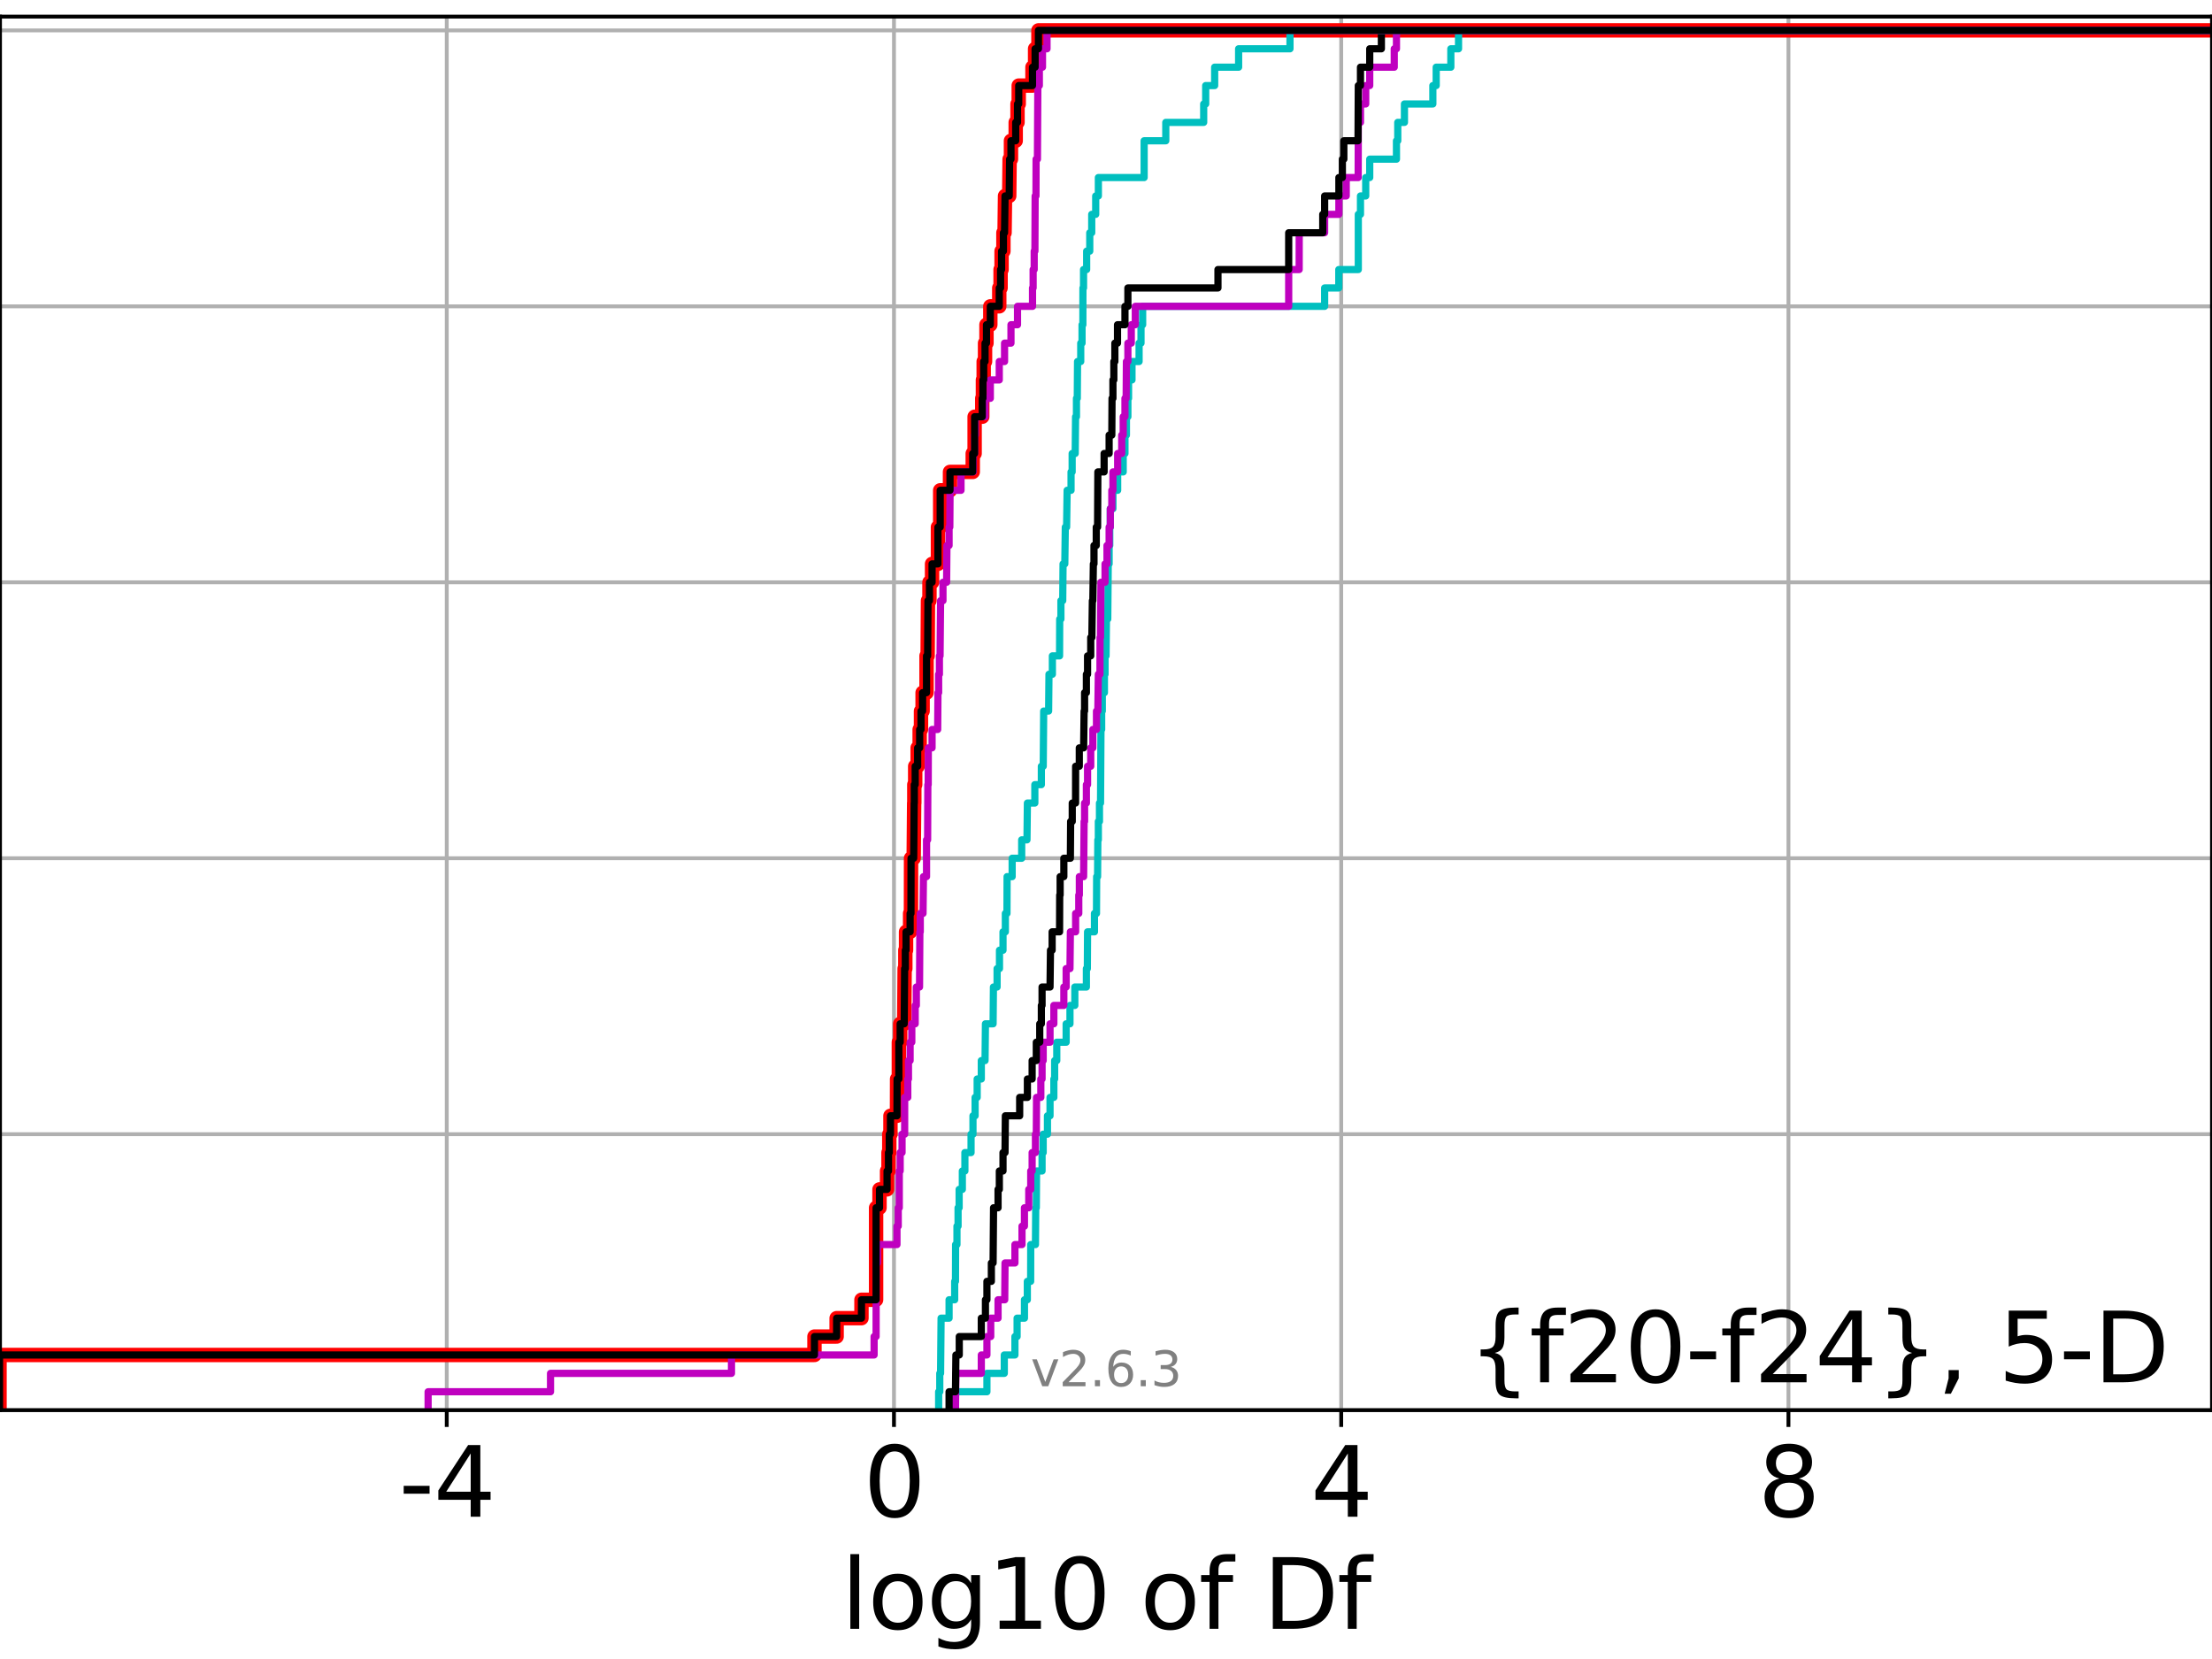 <?xml version="1.0" encoding="utf-8" standalone="no"?>
<!DOCTYPE svg PUBLIC "-//W3C//DTD SVG 1.1//EN"
  "http://www.w3.org/Graphics/SVG/1.1/DTD/svg11.dtd">
<svg xmlns:xlink="http://www.w3.org/1999/xlink" width="460.8pt" height="345.6pt" viewBox="0 0 460.8 345.6" xmlns="http://www.w3.org/2000/svg" version="1.1">
 <defs>
  <style type="text/css">*{stroke-linejoin: round; stroke-linecap: butt}</style>
 </defs>
 <g id="figure_1">
  <g id="patch_1">
   <path d="M 0 345.6 
L 460.8 345.6 
L 460.8 0 
L 0 0 
z
" style="fill: #ffffff"/>
  </g>
  <g id="axes_1">
   <g id="patch_2">
    <path d="M 0 293.76 
L 460.8 293.76 
L 460.8 3.456 
L 0 3.456 
z
" style="fill: #ffffff"/>
   </g>
   <g id="matplotlib.axis_1">
    <g id="xtick_1">
     <g id="line2d_1">
      <path d="M 93.066 293.76 
L 93.066 3.456 
" clip-path="url(#p1bd6ffce2b)" style="fill: none; stroke: #b0b0b0; stroke-width: 0.8; stroke-linecap: square"/>
     </g>
     <g id="line2d_2">
      <defs>
       <path id="m853062d504" d="M 0 0 
L 0 3.5 
" style="stroke: #000000; stroke-width: 0.8"/>
      </defs>
      <g>
       <use xlink:href="#m853062d504" x="93.066" y="293.76" style="stroke: #000000; stroke-width: 0.8"/>
      </g>
     </g>
     <g id="text_1">
      <!-- -4 -->
      <g transform="translate(83.096 315.957) scale(0.2 -0.2)">
       <defs>
        <path id="DejaVuSans-2d" d="M 313 2009 
L 1997 2009 
L 1997 1497 
L 313 1497 
L 313 2009 
z
" transform="scale(0.016)"/>
        <path id="DejaVuSans-34" d="M 2419 4116 
L 825 1625 
L 2419 1625 
L 2419 4116 
z
M 2253 4666 
L 3047 4666 
L 3047 1625 
L 3713 1625 
L 3713 1100 
L 3047 1100 
L 3047 0 
L 2419 0 
L 2419 1100 
L 313 1100 
L 313 1709 
L 2253 4666 
z
" transform="scale(0.016)"/>
       </defs>
       <use xlink:href="#DejaVuSans-2d"/>
       <use xlink:href="#DejaVuSans-34" x="36.084"/>
      </g>
     </g>
    </g>
    <g id="xtick_2">
     <g id="line2d_3">
      <path d="M 186.232 293.76 
L 186.232 3.456 
" clip-path="url(#p1bd6ffce2b)" style="fill: none; stroke: #b0b0b0; stroke-width: 0.8; stroke-linecap: square"/>
     </g>
     <g id="line2d_4">
      <g>
       <use xlink:href="#m853062d504" x="186.232" y="293.76" style="stroke: #000000; stroke-width: 0.8"/>
      </g>
     </g>
     <g id="text_2">
      <!-- 0 -->
      <g transform="translate(179.87 315.957) scale(0.2 -0.2)">
       <defs>
        <path id="DejaVuSans-30" d="M 2034 4250 
Q 1547 4250 1301 3770 
Q 1056 3291 1056 2328 
Q 1056 1369 1301 889 
Q 1547 409 2034 409 
Q 2525 409 2770 889 
Q 3016 1369 3016 2328 
Q 3016 3291 2770 3770 
Q 2525 4250 2034 4250 
z
M 2034 4750 
Q 2819 4750 3233 4129 
Q 3647 3509 3647 2328 
Q 3647 1150 3233 529 
Q 2819 -91 2034 -91 
Q 1250 -91 836 529 
Q 422 1150 422 2328 
Q 422 3509 836 4129 
Q 1250 4750 2034 4750 
z
" transform="scale(0.016)"/>
       </defs>
       <use xlink:href="#DejaVuSans-30"/>
      </g>
     </g>
    </g>
    <g id="xtick_3">
     <g id="line2d_5">
      <path d="M 279.399 293.76 
L 279.399 3.456 
" clip-path="url(#p1bd6ffce2b)" style="fill: none; stroke: #b0b0b0; stroke-width: 0.8; stroke-linecap: square"/>
     </g>
     <g id="line2d_6">
      <g>
       <use xlink:href="#m853062d504" x="279.399" y="293.76" style="stroke: #000000; stroke-width: 0.8"/>
      </g>
     </g>
     <g id="text_3">
      <!-- 4 -->
      <g transform="translate(273.036 315.957) scale(0.2 -0.2)">
       <use xlink:href="#DejaVuSans-34"/>
      </g>
     </g>
    </g>
    <g id="xtick_4">
     <g id="line2d_7">
      <path d="M 372.565 293.76 
L 372.565 3.456 
" clip-path="url(#p1bd6ffce2b)" style="fill: none; stroke: #b0b0b0; stroke-width: 0.8; stroke-linecap: square"/>
     </g>
     <g id="line2d_8">
      <g>
       <use xlink:href="#m853062d504" x="372.565" y="293.76" style="stroke: #000000; stroke-width: 0.8"/>
      </g>
     </g>
     <g id="text_4">
      <!-- 8 -->
      <g transform="translate(366.203 315.957) scale(0.2 -0.2)">
       <defs>
        <path id="DejaVuSans-38" d="M 2034 2216 
Q 1584 2216 1326 1975 
Q 1069 1734 1069 1313 
Q 1069 891 1326 650 
Q 1584 409 2034 409 
Q 2484 409 2743 651 
Q 3003 894 3003 1313 
Q 3003 1734 2745 1975 
Q 2488 2216 2034 2216 
z
M 1403 2484 
Q 997 2584 770 2862 
Q 544 3141 544 3541 
Q 544 4100 942 4425 
Q 1341 4750 2034 4750 
Q 2731 4750 3128 4425 
Q 3525 4100 3525 3541 
Q 3525 3141 3298 2862 
Q 3072 2584 2669 2484 
Q 3125 2378 3379 2068 
Q 3634 1759 3634 1313 
Q 3634 634 3220 271 
Q 2806 -91 2034 -91 
Q 1263 -91 848 271 
Q 434 634 434 1313 
Q 434 1759 690 2068 
Q 947 2378 1403 2484 
z
M 1172 3481 
Q 1172 3119 1398 2916 
Q 1625 2713 2034 2713 
Q 2441 2713 2670 2916 
Q 2900 3119 2900 3481 
Q 2900 3844 2670 4047 
Q 2441 4250 2034 4250 
Q 1625 4250 1398 4047 
Q 1172 3844 1172 3481 
z
" transform="scale(0.016)"/>
       </defs>
       <use xlink:href="#DejaVuSans-38"/>
      </g>
     </g>
    </g>
    <g id="text_5">
     <!-- log10 of Df -->
     <g transform="translate(175.214 339.313) scale(0.2 -0.2)">
      <defs>
       <path id="DejaVuSans-6c" d="M 603 4863 
L 1178 4863 
L 1178 0 
L 603 0 
L 603 4863 
z
" transform="scale(0.016)"/>
       <path id="DejaVuSans-6f" d="M 1959 3097 
Q 1497 3097 1228 2736 
Q 959 2375 959 1747 
Q 959 1119 1226 758 
Q 1494 397 1959 397 
Q 2419 397 2687 759 
Q 2956 1122 2956 1747 
Q 2956 2369 2687 2733 
Q 2419 3097 1959 3097 
z
M 1959 3584 
Q 2709 3584 3137 3096 
Q 3566 2609 3566 1747 
Q 3566 888 3137 398 
Q 2709 -91 1959 -91 
Q 1206 -91 779 398 
Q 353 888 353 1747 
Q 353 2609 779 3096 
Q 1206 3584 1959 3584 
z
" transform="scale(0.016)"/>
       <path id="DejaVuSans-67" d="M 2906 1791 
Q 2906 2416 2648 2759 
Q 2391 3103 1925 3103 
Q 1463 3103 1205 2759 
Q 947 2416 947 1791 
Q 947 1169 1205 825 
Q 1463 481 1925 481 
Q 2391 481 2648 825 
Q 2906 1169 2906 1791 
z
M 3481 434 
Q 3481 -459 3084 -895 
Q 2688 -1331 1869 -1331 
Q 1566 -1331 1297 -1286 
Q 1028 -1241 775 -1147 
L 775 -588 
Q 1028 -725 1275 -790 
Q 1522 -856 1778 -856 
Q 2344 -856 2625 -561 
Q 2906 -266 2906 331 
L 2906 616 
Q 2728 306 2450 153 
Q 2172 0 1784 0 
Q 1141 0 747 490 
Q 353 981 353 1791 
Q 353 2603 747 3093 
Q 1141 3584 1784 3584 
Q 2172 3584 2450 3431 
Q 2728 3278 2906 2969 
L 2906 3500 
L 3481 3500 
L 3481 434 
z
" transform="scale(0.016)"/>
       <path id="DejaVuSans-31" d="M 794 531 
L 1825 531 
L 1825 4091 
L 703 3866 
L 703 4441 
L 1819 4666 
L 2450 4666 
L 2450 531 
L 3481 531 
L 3481 0 
L 794 0 
L 794 531 
z
" transform="scale(0.016)"/>
       <path id="DejaVuSans-20" transform="scale(0.016)"/>
       <path id="DejaVuSans-66" d="M 2375 4863 
L 2375 4384 
L 1825 4384 
Q 1516 4384 1395 4259 
Q 1275 4134 1275 3809 
L 1275 3500 
L 2222 3500 
L 2222 3053 
L 1275 3053 
L 1275 0 
L 697 0 
L 697 3053 
L 147 3053 
L 147 3500 
L 697 3500 
L 697 3744 
Q 697 4328 969 4595 
Q 1241 4863 1831 4863 
L 2375 4863 
z
" transform="scale(0.016)"/>
       <path id="DejaVuSans-44" d="M 1259 4147 
L 1259 519 
L 2022 519 
Q 2988 519 3436 956 
Q 3884 1394 3884 2338 
Q 3884 3275 3436 3711 
Q 2988 4147 2022 4147 
L 1259 4147 
z
M 628 4666 
L 1925 4666 
Q 3281 4666 3915 4102 
Q 4550 3538 4550 2338 
Q 4550 1131 3912 565 
Q 3275 0 1925 0 
L 628 0 
L 628 4666 
z
" transform="scale(0.016)"/>
      </defs>
      <use xlink:href="#DejaVuSans-6c"/>
      <use xlink:href="#DejaVuSans-6f" x="27.783"/>
      <use xlink:href="#DejaVuSans-67" x="88.965"/>
      <use xlink:href="#DejaVuSans-31" x="152.441"/>
      <use xlink:href="#DejaVuSans-30" x="216.064"/>
      <use xlink:href="#DejaVuSans-20" x="279.688"/>
      <use xlink:href="#DejaVuSans-6f" x="311.475"/>
      <use xlink:href="#DejaVuSans-66" x="372.656"/>
      <use xlink:href="#DejaVuSans-20" x="407.861"/>
      <use xlink:href="#DejaVuSans-44" x="439.648"/>
      <use xlink:href="#DejaVuSans-66" x="516.65"/>
     </g>
    </g>
   </g>
   <g id="matplotlib.axis_2">
    <g id="ytick_1">
     <g id="line2d_9">
      <path d="M 0 293.76 
L 460.8 293.76 
" clip-path="url(#p1bd6ffce2b)" style="fill: none; stroke: #b0b0b0; stroke-width: 0.8; stroke-linecap: square"/>
     </g>
     <g id="line2d_10">
      <defs>
       <path id="me32c28dfd4" d="M 0 0 
L -3.5 0 
" style="stroke: #000000; stroke-width: 0.8"/>
      </defs>
      <g>
       <use xlink:href="#me32c28dfd4" x="0" y="293.76" style="stroke: #000000; stroke-width: 0.8"/>
      </g>
     </g>
    </g>
    <g id="ytick_2">
     <g id="line2d_11">
      <path d="M 0 236.274 
L 460.8 236.274 
" clip-path="url(#p1bd6ffce2b)" style="fill: none; stroke: #b0b0b0; stroke-width: 0.8; stroke-linecap: square"/>
     </g>
     <g id="line2d_12">
      <g>
       <use xlink:href="#me32c28dfd4" x="0" y="236.274" style="stroke: #000000; stroke-width: 0.8"/>
      </g>
     </g>
    </g>
    <g id="ytick_3">
     <g id="line2d_13">
      <path d="M 0 178.788 
L 460.8 178.788 
" clip-path="url(#p1bd6ffce2b)" style="fill: none; stroke: #b0b0b0; stroke-width: 0.8; stroke-linecap: square"/>
     </g>
     <g id="line2d_14">
      <g>
       <use xlink:href="#me32c28dfd4" x="0" y="178.788" style="stroke: #000000; stroke-width: 0.8"/>
      </g>
     </g>
    </g>
    <g id="ytick_4">
     <g id="line2d_15">
      <path d="M 0 121.302 
L 460.8 121.302 
" clip-path="url(#p1bd6ffce2b)" style="fill: none; stroke: #b0b0b0; stroke-width: 0.8; stroke-linecap: square"/>
     </g>
     <g id="line2d_16">
      <g>
       <use xlink:href="#me32c28dfd4" x="0" y="121.302" style="stroke: #000000; stroke-width: 0.8"/>
      </g>
     </g>
    </g>
    <g id="ytick_5">
     <g id="line2d_17">
      <path d="M 0 63.816 
L 460.8 63.816 
" clip-path="url(#p1bd6ffce2b)" style="fill: none; stroke: #b0b0b0; stroke-width: 0.8; stroke-linecap: square"/>
     </g>
     <g id="line2d_18">
      <g>
       <use xlink:href="#me32c28dfd4" x="0" y="63.816" style="stroke: #000000; stroke-width: 0.8"/>
      </g>
     </g>
    </g>
    <g id="ytick_6">
     <g id="line2d_19">
      <path d="M 0 6.33 
L 460.8 6.33 
" clip-path="url(#p1bd6ffce2b)" style="fill: none; stroke: #b0b0b0; stroke-width: 0.8; stroke-linecap: square"/>
     </g>
     <g id="line2d_20">
      <g>
       <use xlink:href="#me32c28dfd4" x="0" y="6.33" style="stroke: #000000; stroke-width: 0.8"/>
      </g>
     </g>
    </g>
   </g>
   <g id="line2d_21">
    <path d="M -0.101 293.76 
L -0.101 282.263 
L 169.667 282.263 
L 169.667 278.43 
L 174.284 278.43 
L 174.284 274.598 
L 179.46 274.598 
L 179.46 270.766 
L 182.506 270.766 
L 182.506 251.604 
L 183.218 251.604 
L 183.218 247.771 
L 184.791 247.771 
L 184.791 243.939 
L 185.091 243.939 
L 185.091 240.106 
L 185.257 240.106 
L 185.257 236.274 
L 185.498 236.274 
L 185.498 232.442 
L 186.855 232.442 
L 186.879 224.777 
L 187.246 224.777 
L 187.246 217.112 
L 187.522 217.112 
L 187.522 213.28 
L 188.362 213.28 
L 188.451 201.782 
L 188.597 201.782 
L 188.597 197.95 
L 188.746 197.95 
L 188.746 194.118 
L 189.593 194.118 
L 189.593 190.285 
L 189.77 190.285 
L 189.789 178.788 
L 190.336 178.788 
L 190.436 167.291 
L 190.467 167.291 
L 190.467 163.459 
L 190.652 163.459 
L 190.652 159.626 
L 191.162 159.626 
L 191.162 155.794 
L 191.582 155.794 
L 191.582 151.961 
L 191.861 151.961 
L 191.861 148.129 
L 192.195 148.129 
L 192.195 144.297 
L 193.014 144.297 
L 193.014 136.632 
L 193.241 136.632 
L 193.312 125.135 
L 193.624 125.135 
L 193.624 121.302 
L 194.165 121.302 
L 194.165 117.47 
L 195.391 117.47 
L 195.391 109.805 
L 195.861 109.805 
L 195.861 102.14 
L 197.902 102.14 
L 197.902 98.308 
L 202.639 98.308 
L 202.639 94.475 
L 203.031 94.475 
L 203.031 86.811 
L 204.623 86.811 
L 204.623 82.978 
L 204.76 82.978 
L 204.76 79.146 
L 204.919 79.146 
L 204.919 75.313 
L 205.203 75.313 
L 205.203 71.481 
L 205.501 71.481 
L 205.501 67.649 
L 206.301 67.649 
L 206.301 63.816 
L 208.165 63.816 
L 208.165 59.984 
L 208.44 59.984 
L 208.44 56.151 
L 208.647 56.151 
L 208.647 52.319 
L 209.029 52.319 
L 209.029 48.487 
L 209.267 48.487 
L 209.366 40.822 
L 210.238 40.822 
L 210.322 33.157 
L 210.603 33.157 
L 210.603 29.325 
L 211.589 29.325 
L 211.589 25.492 
L 211.968 25.492 
L 211.968 21.66 
L 212.22 21.66 
L 212.22 17.827 
L 215.084 17.827 
L 215.084 13.995 
L 215.63 13.995 
L 215.63 10.163 
L 216.329 10.163 
L 216.329 6.33 
L 216.329 6.33 
L 460.8 6.33 
L 460.8 6.33 
" clip-path="url(#p1bd6ffce2b)" style="fill: none; stroke: #ff0000; stroke-width: 3; stroke-linecap: square"/>
   </g>
   <g id="line2d_22">
    <path d="M 199.043 293.76 
L 199.043 289.928 
L 205.594 289.928 
L 205.594 286.095 
L 209.212 286.095 
L 209.212 282.263 
L 211.429 282.263 
L 211.429 278.43 
L 211.881 278.43 
L 211.881 274.598 
L 213.416 274.598 
L 213.416 270.766 
L 214.011 270.766 
L 214.011 266.933 
L 214.705 266.933 
L 214.721 259.268 
L 215.705 259.268 
L 215.762 251.604 
L 215.882 251.604 
L 215.932 243.939 
L 217.081 243.939 
L 217.081 240.106 
L 217.314 240.106 
L 217.314 236.274 
L 218.203 236.274 
L 218.203 232.442 
L 218.74 232.442 
L 218.74 228.609 
L 219.538 228.609 
L 219.538 224.777 
L 219.703 224.777 
L 219.703 220.944 
L 220.144 220.944 
L 220.144 217.112 
L 222.101 217.112 
L 222.101 213.28 
L 222.895 213.28 
L 222.895 209.447 
L 223.906 209.447 
L 223.906 205.615 
L 226.314 205.615 
L 226.314 201.782 
L 226.515 201.782 
L 226.559 194.118 
L 227.994 194.118 
L 227.994 190.285 
L 228.418 190.285 
L 228.454 182.621 
L 228.647 182.621 
L 228.7 174.956 
L 228.805 174.956 
L 228.805 171.123 
L 229.039 171.123 
L 229.039 167.291 
L 229.26 167.291 
L 229.353 151.961 
L 229.495 151.961 
L 229.495 148.129 
L 229.63 148.129 
L 229.63 144.297 
L 230.069 144.297 
L 230.069 140.464 
L 230.203 140.464 
L 230.203 136.632 
L 230.411 136.632 
L 230.493 128.967 
L 230.766 128.967 
L 230.865 117.47 
L 231.05 117.47 
L 231.05 113.637 
L 231.181 113.637 
L 231.181 109.805 
L 231.296 109.805 
L 231.296 105.973 
L 231.844 105.973 
L 231.844 102.14 
L 232.829 102.14 
L 232.829 98.308 
L 233.983 98.308 
L 233.983 94.475 
L 234.349 94.475 
L 234.349 90.643 
L 234.654 90.643 
L 234.654 86.811 
L 234.96 86.811 
L 234.96 82.978 
L 235.098 82.978 
L 235.098 79.146 
L 235.814 79.146 
L 235.814 75.313 
L 237.292 75.313 
L 237.292 71.481 
L 237.692 71.481 
L 237.692 67.649 
L 238.035 67.649 
L 238.035 63.816 
L 275.944 63.816 
L 275.944 59.984 
L 278.894 59.984 
L 278.894 56.151 
L 282.96 56.151 
L 282.962 44.654 
L 283.412 44.654 
L 283.412 40.822 
L 284.505 40.822 
L 284.505 36.989 
L 285.339 36.989 
L 285.339 33.157 
L 290.909 33.157 
L 290.909 29.325 
L 291.181 29.325 
L 291.181 25.492 
L 292.571 25.492 
L 292.571 21.66 
L 298.489 21.66 
L 298.489 17.827 
L 299.187 17.827 
L 299.187 13.995 
L 302.235 13.995 
L 302.235 10.163 
L 303.84 10.163 
L 303.84 6.33 
L 303.84 6.33 
L 460.8 6.33 
L 460.8 6.33 
" clip-path="url(#p1bd6ffce2b)" style="fill: none; stroke: #00bfbf; stroke-width: 1.5; stroke-linecap: square"/>
   </g>
   <g id="line2d_23">
    <path d="M 199.043 293.76 
L 199.132 286.095 
L 204.425 286.095 
L 204.425 282.263 
L 205.594 282.263 
L 205.594 278.43 
L 206.389 278.43 
L 206.389 274.598 
L 207.914 274.598 
L 207.914 270.766 
L 209.304 270.766 
L 209.366 263.101 
L 211.429 263.101 
L 211.429 259.268 
L 212.902 259.268 
L 212.902 255.436 
L 213.409 255.436 
L 213.409 251.604 
L 214.31 251.604 
L 214.31 247.771 
L 214.721 247.771 
L 214.721 243.939 
L 215.012 243.939 
L 215.012 240.106 
L 215.705 240.106 
L 215.705 236.274 
L 215.882 236.274 
L 215.932 228.609 
L 216.824 228.609 
L 216.824 224.777 
L 217.081 224.777 
L 217.081 220.944 
L 217.314 220.944 
L 217.314 217.112 
L 218.74 217.112 
L 218.74 213.28 
L 219.538 213.28 
L 219.538 209.447 
L 221.618 209.447 
L 221.618 205.615 
L 222.101 205.615 
L 222.101 201.782 
L 222.895 201.782 
L 222.98 194.118 
L 224.074 194.118 
L 224.074 190.285 
L 224.727 190.285 
L 224.727 186.453 
L 224.848 186.453 
L 224.848 182.621 
L 225.738 182.621 
L 225.841 171.123 
L 225.94 171.123 
L 225.94 167.291 
L 226.314 167.291 
L 226.314 163.459 
L 226.559 163.459 
L 226.559 159.626 
L 227.22 159.626 
L 227.22 155.794 
L 227.659 155.794 
L 227.659 151.961 
L 228.418 151.961 
L 228.418 148.129 
L 228.7 148.129 
L 228.805 140.464 
L 229.141 140.464 
L 229.159 132.799 
L 229.254 132.799 
L 229.353 121.302 
L 230.203 121.302 
L 230.203 117.47 
L 230.607 117.47 
L 230.607 113.637 
L 231.05 113.637 
L 231.05 109.805 
L 231.296 109.805 
L 231.296 105.973 
L 231.61 105.973 
L 231.61 102.14 
L 231.844 102.14 
L 231.844 98.308 
L 232.829 98.308 
L 232.829 94.475 
L 233.676 94.475 
L 233.676 90.643 
L 233.983 90.643 
L 233.983 86.811 
L 234.349 86.811 
L 234.349 82.978 
L 234.599 82.978 
L 234.654 75.313 
L 234.96 75.313 
L 234.96 71.481 
L 235.663 71.481 
L 235.663 67.649 
L 236.505 67.649 
L 236.505 63.816 
L 268.458 63.816 
L 268.46 56.151 
L 270.641 56.151 
L 270.651 48.487 
L 275.944 48.487 
L 275.944 44.654 
L 278.913 44.654 
L 278.913 40.822 
L 280.446 40.822 
L 280.446 36.989 
L 282.931 36.989 
L 282.96 25.492 
L 283.412 25.492 
L 283.412 21.66 
L 284.505 21.66 
L 284.505 17.827 
L 285.339 17.827 
L 285.339 13.995 
L 290.447 13.995 
L 290.447 10.163 
L 290.909 10.163 
L 290.909 6.33 
L 290.909 6.33 
L 460.8 6.33 
L 460.8 6.33 
" clip-path="url(#p1bd6ffce2b)" style="fill: none; stroke: #bf00bf; stroke-width: 1.5; stroke-linecap: square"/>
   </g>
   <g id="line2d_24">
    <path d="M 197.71 293.76 
L 197.71 289.928 
L 199.043 289.928 
L 199.132 282.263 
L 199.833 282.263 
L 199.833 278.43 
L 204.425 278.43 
L 204.425 274.598 
L 205.285 274.598 
L 205.285 270.766 
L 205.594 270.766 
L 205.594 266.933 
L 206.519 266.933 
L 206.519 263.101 
L 206.878 263.101 
L 206.977 251.604 
L 207.914 251.604 
L 207.914 247.771 
L 208.181 247.771 
L 208.181 243.939 
L 208.945 243.939 
L 208.945 240.106 
L 209.366 240.106 
L 209.435 232.442 
L 212.416 232.442 
L 212.416 228.609 
L 214.025 228.609 
L 214.025 224.777 
L 215.012 224.777 
L 215.012 220.944 
L 215.882 220.944 
L 215.882 217.112 
L 216.596 217.112 
L 216.596 213.28 
L 216.933 213.28 
L 216.933 209.447 
L 217.081 209.447 
L 217.081 205.615 
L 218.74 205.615 
L 218.835 197.95 
L 219.181 197.95 
L 219.181 194.118 
L 220.727 194.118 
L 220.755 186.453 
L 220.846 186.453 
L 220.846 182.621 
L 221.618 182.621 
L 221.618 178.788 
L 222.98 178.788 
L 223.032 171.123 
L 223.37 171.123 
L 223.37 167.291 
L 224.062 167.291 
L 224.074 159.626 
L 224.836 159.626 
L 224.836 155.794 
L 225.74 155.794 
L 225.841 148.129 
L 225.94 148.129 
L 225.94 144.297 
L 226.314 144.297 
L 226.314 140.464 
L 226.559 140.464 
L 226.559 136.632 
L 227.22 136.632 
L 227.22 132.799 
L 227.454 132.799 
L 227.559 125.135 
L 227.659 125.135 
L 227.767 117.47 
L 227.897 117.47 
L 227.897 113.637 
L 228.372 113.637 
L 228.372 109.805 
L 228.647 109.805 
L 228.705 98.308 
L 230.007 98.308 
L 230.007 94.475 
L 231.05 94.475 
L 231.05 90.643 
L 231.61 90.643 
L 231.657 82.978 
L 231.844 82.978 
L 231.844 79.146 
L 232.035 79.146 
L 232.035 75.313 
L 232.247 75.313 
L 232.247 71.481 
L 232.796 71.481 
L 232.796 67.649 
L 234.349 67.649 
L 234.349 63.816 
L 234.96 63.816 
L 234.96 59.984 
L 253.724 59.984 
L 253.724 56.151 
L 268.454 56.151 
L 268.46 48.487 
L 275.552 48.487 
L 275.552 44.654 
L 275.944 44.654 
L 275.944 40.822 
L 278.913 40.822 
L 278.913 36.989 
L 279.639 36.989 
L 279.639 33.157 
L 279.948 33.157 
L 279.948 29.325 
L 282.902 29.325 
L 282.96 17.827 
L 283.412 17.827 
L 283.412 13.995 
L 285.339 13.995 
L 285.339 10.163 
L 287.766 10.163 
L 287.766 6.33 
L 287.766 6.33 
L 460.8 6.33 
L 460.8 6.33 
" clip-path="url(#p1bd6ffce2b)" style="fill: none; stroke: #000000; stroke-width: 1.5; stroke-linecap: square"/>
   </g>
   <g id="line2d_25">
    <path d="M 195.536 293.76 
L 195.536 289.928 
L 195.771 289.928 
L 195.771 286.095 
L 195.939 286.095 
L 196.045 274.598 
L 197.71 274.598 
L 197.71 270.766 
L 198.876 270.766 
L 198.876 266.933 
L 199.043 266.933 
L 199.068 259.268 
L 199.352 259.268 
L 199.352 255.436 
L 199.583 255.436 
L 199.583 251.604 
L 199.807 251.604 
L 199.807 247.771 
L 200.472 247.771 
L 200.472 243.939 
L 201.005 243.939 
L 201.005 240.106 
L 202.288 240.106 
L 202.288 236.274 
L 202.689 236.274 
L 202.689 232.442 
L 203.134 232.442 
L 203.134 228.609 
L 203.562 228.609 
L 203.562 224.777 
L 204.425 224.777 
L 204.425 220.944 
L 205.203 220.944 
L 205.285 213.28 
L 206.878 213.28 
L 206.951 205.615 
L 207.713 205.615 
L 207.713 201.782 
L 208.21 201.782 
L 208.21 197.95 
L 208.945 197.95 
L 208.945 194.118 
L 209.435 194.118 
L 209.435 190.285 
L 209.77 190.285 
L 209.795 182.621 
L 210.851 182.621 
L 210.851 178.788 
L 212.837 178.788 
L 212.837 174.956 
L 213.939 174.956 
L 214.025 167.291 
L 215.577 167.291 
L 215.577 163.459 
L 216.933 163.459 
L 216.933 159.626 
L 217.324 159.626 
L 217.419 148.129 
L 218.446 148.129 
L 218.52 140.464 
L 219.23 140.464 
L 219.23 136.632 
L 220.727 136.632 
L 220.755 128.967 
L 221.007 128.967 
L 221.007 125.135 
L 221.385 125.135 
L 221.453 117.47 
L 221.819 117.47 
L 221.923 109.805 
L 222.194 109.805 
L 222.304 102.14 
L 223.119 102.14 
L 223.119 98.308 
L 223.35 98.308 
L 223.35 94.475 
L 223.984 94.475 
L 224.062 86.811 
L 224.248 86.811 
L 224.248 82.978 
L 224.418 82.978 
L 224.472 75.313 
L 225.138 75.313 
L 225.138 71.481 
L 225.411 71.481 
L 225.411 67.649 
L 225.58 67.649 
L 225.595 59.984 
L 225.723 59.984 
L 225.723 56.151 
L 226.369 56.151 
L 226.369 52.319 
L 227.017 52.319 
L 227.017 48.487 
L 227.428 48.487 
L 227.428 44.654 
L 228.256 44.654 
L 228.256 40.822 
L 228.812 40.822 
L 228.812 36.989 
L 238.346 36.989 
L 238.346 29.325 
L 242.857 29.325 
L 242.857 25.492 
L 250.75 25.492 
L 250.75 21.66 
L 251.168 21.66 
L 251.168 17.827 
L 253.036 17.827 
L 253.036 13.995 
L 258.027 13.995 
L 258.027 10.163 
L 268.728 10.163 
L 268.728 6.33 
L 268.728 6.33 
L 460.8 6.33 
L 460.8 6.33 
" clip-path="url(#p1bd6ffce2b)" style="fill: none; stroke: #00bfbf; stroke-width: 1.5; stroke-linecap: square"/>
   </g>
   <g id="line2d_26">
    <path d="M 89.184 293.76 
L 89.184 289.928 
L 114.683 289.928 
L 114.683 286.095 
L 152.381 286.095 
L 152.381 282.263 
L 182.093 282.263 
L 182.093 278.43 
L 182.508 278.43 
L 182.522 263.101 
L 182.812 263.101 
L 182.812 259.268 
L 186.855 259.268 
L 186.855 255.436 
L 187.121 255.436 
L 187.121 251.604 
L 187.335 251.604 
L 187.335 243.939 
L 187.522 243.939 
L 187.522 240.106 
L 187.915 240.106 
L 187.915 236.274 
L 188.457 236.274 
L 188.463 228.609 
L 189.106 228.609 
L 189.106 224.777 
L 189.25 224.777 
L 189.25 220.944 
L 189.593 220.944 
L 189.593 217.112 
L 189.946 217.112 
L 189.946 213.28 
L 190.652 213.28 
L 190.652 209.447 
L 190.89 209.447 
L 190.89 205.615 
L 191.556 205.615 
L 191.622 194.118 
L 191.709 194.118 
L 191.709 190.285 
L 192.283 190.285 
L 192.372 182.621 
L 193.014 182.621 
L 193.015 174.956 
L 193.241 174.956 
L 193.286 163.459 
L 193.363 163.459 
L 193.385 155.794 
L 194.165 155.794 
L 194.165 151.961 
L 195.335 151.961 
L 195.396 144.297 
L 195.536 144.297 
L 195.536 140.464 
L 195.696 140.464 
L 195.696 136.632 
L 195.831 136.632 
L 195.939 125.135 
L 196.439 125.135 
L 196.439 121.302 
L 197.196 121.302 
L 197.263 113.637 
L 197.71 113.637 
L 197.71 109.805 
L 197.864 109.805 
L 197.915 102.14 
L 200.195 102.14 
L 200.195 98.308 
L 202.75 98.308 
L 202.75 94.475 
L 203.049 94.475 
L 203.049 90.643 
L 203.186 90.643 
L 203.186 86.811 
L 205.203 86.811 
L 205.203 82.978 
L 206.301 82.978 
L 206.301 79.146 
L 208.165 79.146 
L 208.165 75.313 
L 209.267 75.313 
L 209.267 71.481 
L 210.606 71.481 
L 210.606 67.649 
L 211.968 67.649 
L 211.968 63.816 
L 215.092 63.816 
L 215.092 59.984 
L 215.22 59.984 
L 215.22 56.151 
L 215.443 56.151 
L 215.443 52.319 
L 215.591 52.319 
L 215.639 40.822 
L 215.812 40.822 
L 215.837 33.157 
L 216.116 33.157 
L 216.204 17.827 
L 216.514 17.827 
L 216.514 13.995 
L 217.169 13.995 
L 217.169 10.163 
L 218.113 10.163 
L 218.113 6.33 
L 218.113 6.33 
L 460.8 6.33 
L 460.8 6.33 
" clip-path="url(#p1bd6ffce2b)" style="fill: none; stroke: #bf00bf; stroke-width: 1.5; stroke-linecap: square"/>
   </g>
   <g id="line2d_27">
    <path d="M -0.101 293.76 
L -0.101 282.263 
L 169.667 282.263 
L 169.667 278.43 
L 174.284 278.43 
L 174.284 274.598 
L 179.46 274.598 
L 179.46 270.766 
L 182.506 270.766 
L 182.506 251.604 
L 183.218 251.604 
L 183.218 247.771 
L 184.791 247.771 
L 184.791 243.939 
L 185.091 243.939 
L 185.091 240.106 
L 185.257 240.106 
L 185.257 236.274 
L 185.498 236.274 
L 185.498 232.442 
L 186.855 232.442 
L 186.879 224.777 
L 187.246 224.777 
L 187.246 217.112 
L 187.522 217.112 
L 187.522 213.28 
L 188.362 213.28 
L 188.451 201.782 
L 188.597 201.782 
L 188.597 197.95 
L 188.746 197.95 
L 188.746 194.118 
L 189.593 194.118 
L 189.593 190.285 
L 189.77 190.285 
L 189.789 178.788 
L 190.336 178.788 
L 190.436 167.291 
L 190.467 167.291 
L 190.467 163.459 
L 190.652 163.459 
L 190.652 159.626 
L 191.162 159.626 
L 191.162 155.794 
L 191.582 155.794 
L 191.582 151.961 
L 191.861 151.961 
L 191.861 148.129 
L 192.195 148.129 
L 192.195 144.297 
L 193.014 144.297 
L 193.014 136.632 
L 193.241 136.632 
L 193.312 125.135 
L 193.624 125.135 
L 193.624 121.302 
L 194.165 121.302 
L 194.165 117.47 
L 195.391 117.47 
L 195.391 109.805 
L 195.861 109.805 
L 195.861 102.14 
L 197.902 102.14 
L 197.902 98.308 
L 202.639 98.308 
L 202.639 94.475 
L 203.031 94.475 
L 203.031 86.811 
L 204.623 86.811 
L 204.623 82.978 
L 204.76 82.978 
L 204.76 79.146 
L 204.919 79.146 
L 204.919 75.313 
L 205.203 75.313 
L 205.203 71.481 
L 205.501 71.481 
L 205.501 67.649 
L 206.301 67.649 
L 206.301 63.816 
L 208.165 63.816 
L 208.165 59.984 
L 208.44 59.984 
L 208.44 56.151 
L 208.647 56.151 
L 208.647 52.319 
L 209.029 52.319 
L 209.029 48.487 
L 209.267 48.487 
L 209.366 40.822 
L 210.238 40.822 
L 210.322 33.157 
L 210.603 33.157 
L 210.603 29.325 
L 211.589 29.325 
L 211.589 25.492 
L 211.968 25.492 
L 211.968 21.66 
L 212.22 21.66 
L 212.22 17.827 
L 215.084 17.827 
L 215.084 13.995 
L 215.63 13.995 
L 215.63 10.163 
L 216.329 10.163 
L 216.329 6.33 
L 216.329 6.33 
L 460.8 6.33 
L 460.8 6.33 
" clip-path="url(#p1bd6ffce2b)" style="fill: none; stroke: #000000; stroke-width: 1.5; stroke-linecap: square"/>
   </g>
   <g id="patch_3">
    <path d="M 0 293.76 
L 0 3.456 
" style="fill: none; stroke: #000000; stroke-width: 0.8; stroke-linejoin: miter; stroke-linecap: square"/>
   </g>
   <g id="patch_4">
    <path d="M 460.8 293.76 
L 460.8 3.456 
" style="fill: none; stroke: #000000; stroke-width: 0.8; stroke-linejoin: miter; stroke-linecap: square"/>
   </g>
   <g id="patch_5">
    <path d="M 0 293.76 
L 460.8 293.76 
" style="fill: none; stroke: #000000; stroke-width: 0.8; stroke-linejoin: miter; stroke-linecap: square"/>
   </g>
   <g id="patch_6">
    <path d="M 0 3.456 
L 460.8 3.456 
" style="fill: none; stroke: #000000; stroke-width: 0.8; stroke-linejoin: miter; stroke-linecap: square"/>
   </g>
   <g id="text_6">
    <!-- {f20-f24}, 5-D -->
    <g transform="translate(305.884 287.954) scale(0.2 -0.2)">
     <defs>
      <path id="DejaVuSans-7b" d="M 3272 -594 
L 3272 -1044 
L 3078 -1044 
Q 2300 -1044 2036 -812 
Q 1772 -581 1772 109 
L 1772 856 
Q 1772 1328 1603 1509 
Q 1434 1691 991 1691 
L 800 1691 
L 800 2138 
L 991 2138 
Q 1438 2138 1605 2317 
Q 1772 2497 1772 2963 
L 1772 3713 
Q 1772 4403 2036 4633 
Q 2300 4863 3078 4863 
L 3272 4863 
L 3272 4416 
L 3059 4416 
Q 2619 4416 2484 4278 
Q 2350 4141 2350 3700 
L 2350 2925 
Q 2350 2434 2208 2212 
Q 2066 1991 1722 1913 
Q 2069 1828 2209 1606 
Q 2350 1384 2350 897 
L 2350 122 
Q 2350 -319 2484 -456 
Q 2619 -594 3059 -594 
L 3272 -594 
z
" transform="scale(0.016)"/>
      <path id="DejaVuSans-32" d="M 1228 531 
L 3431 531 
L 3431 0 
L 469 0 
L 469 531 
Q 828 903 1448 1529 
Q 2069 2156 2228 2338 
Q 2531 2678 2651 2914 
Q 2772 3150 2772 3378 
Q 2772 3750 2511 3984 
Q 2250 4219 1831 4219 
Q 1534 4219 1204 4116 
Q 875 4013 500 3803 
L 500 4441 
Q 881 4594 1212 4672 
Q 1544 4750 1819 4750 
Q 2544 4750 2975 4387 
Q 3406 4025 3406 3419 
Q 3406 3131 3298 2873 
Q 3191 2616 2906 2266 
Q 2828 2175 2409 1742 
Q 1991 1309 1228 531 
z
" transform="scale(0.016)"/>
      <path id="DejaVuSans-7d" d="M 800 -594 
L 1019 -594 
Q 1456 -594 1589 -459 
Q 1722 -325 1722 122 
L 1722 897 
Q 1722 1384 1862 1606 
Q 2003 1828 2350 1913 
Q 2003 1991 1862 2212 
Q 1722 2434 1722 2925 
L 1722 3700 
Q 1722 4144 1589 4280 
Q 1456 4416 1019 4416 
L 800 4416 
L 800 4863 
L 997 4863 
Q 1775 4863 2036 4633 
Q 2297 4403 2297 3713 
L 2297 2963 
Q 2297 2497 2465 2317 
Q 2634 2138 3078 2138 
L 3272 2138 
L 3272 1691 
L 3078 1691 
Q 2634 1691 2465 1509 
Q 2297 1328 2297 856 
L 2297 109 
Q 2297 -581 2036 -812 
Q 1775 -1044 997 -1044 
L 800 -1044 
L 800 -594 
z
" transform="scale(0.016)"/>
      <path id="DejaVuSans-2c" d="M 750 794 
L 1409 794 
L 1409 256 
L 897 -744 
L 494 -744 
L 750 256 
L 750 794 
z
" transform="scale(0.016)"/>
      <path id="DejaVuSans-35" d="M 691 4666 
L 3169 4666 
L 3169 4134 
L 1269 4134 
L 1269 2991 
Q 1406 3038 1543 3061 
Q 1681 3084 1819 3084 
Q 2600 3084 3056 2656 
Q 3513 2228 3513 1497 
Q 3513 744 3044 326 
Q 2575 -91 1722 -91 
Q 1428 -91 1123 -41 
Q 819 9 494 109 
L 494 744 
Q 775 591 1075 516 
Q 1375 441 1709 441 
Q 2250 441 2565 725 
Q 2881 1009 2881 1497 
Q 2881 1984 2565 2268 
Q 2250 2553 1709 2553 
Q 1456 2553 1204 2497 
Q 953 2441 691 2322 
L 691 4666 
z
" transform="scale(0.016)"/>
     </defs>
     <use xlink:href="#DejaVuSans-7b"/>
     <use xlink:href="#DejaVuSans-66" x="63.623"/>
     <use xlink:href="#DejaVuSans-32" x="98.828"/>
     <use xlink:href="#DejaVuSans-30" x="162.451"/>
     <use xlink:href="#DejaVuSans-2d" x="226.074"/>
     <use xlink:href="#DejaVuSans-66" x="262.158"/>
     <use xlink:href="#DejaVuSans-32" x="297.363"/>
     <use xlink:href="#DejaVuSans-34" x="360.986"/>
     <use xlink:href="#DejaVuSans-7d" x="424.609"/>
     <use xlink:href="#DejaVuSans-2c" x="488.232"/>
     <use xlink:href="#DejaVuSans-20" x="520.02"/>
     <use xlink:href="#DejaVuSans-35" x="551.807"/>
     <use xlink:href="#DejaVuSans-2d" x="615.43"/>
     <use xlink:href="#DejaVuSans-44" x="651.514"/>
    </g>
   </g>
   <g id="text_7">
    <!-- v2.6.3 -->
    <g style="fill: #808080" transform="translate(214.719 288.777) scale(0.1 -0.1)">
     <defs>
      <path id="DejaVuSans-76" d="M 191 3500 
L 800 3500 
L 1894 563 
L 2988 3500 
L 3597 3500 
L 2284 0 
L 1503 0 
L 191 3500 
z
" transform="scale(0.016)"/>
      <path id="DejaVuSans-2e" d="M 684 794 
L 1344 794 
L 1344 0 
L 684 0 
L 684 794 
z
" transform="scale(0.016)"/>
      <path id="DejaVuSans-36" d="M 2113 2584 
Q 1688 2584 1439 2293 
Q 1191 2003 1191 1497 
Q 1191 994 1439 701 
Q 1688 409 2113 409 
Q 2538 409 2786 701 
Q 3034 994 3034 1497 
Q 3034 2003 2786 2293 
Q 2538 2584 2113 2584 
z
M 3366 4563 
L 3366 3988 
Q 3128 4100 2886 4159 
Q 2644 4219 2406 4219 
Q 1781 4219 1451 3797 
Q 1122 3375 1075 2522 
Q 1259 2794 1537 2939 
Q 1816 3084 2150 3084 
Q 2853 3084 3261 2657 
Q 3669 2231 3669 1497 
Q 3669 778 3244 343 
Q 2819 -91 2113 -91 
Q 1303 -91 875 529 
Q 447 1150 447 2328 
Q 447 3434 972 4092 
Q 1497 4750 2381 4750 
Q 2619 4750 2861 4703 
Q 3103 4656 3366 4563 
z
" transform="scale(0.016)"/>
      <path id="DejaVuSans-33" d="M 2597 2516 
Q 3050 2419 3304 2112 
Q 3559 1806 3559 1356 
Q 3559 666 3084 287 
Q 2609 -91 1734 -91 
Q 1441 -91 1130 -33 
Q 819 25 488 141 
L 488 750 
Q 750 597 1062 519 
Q 1375 441 1716 441 
Q 2309 441 2620 675 
Q 2931 909 2931 1356 
Q 2931 1769 2642 2001 
Q 2353 2234 1838 2234 
L 1294 2234 
L 1294 2753 
L 1863 2753 
Q 2328 2753 2575 2939 
Q 2822 3125 2822 3475 
Q 2822 3834 2567 4026 
Q 2313 4219 1838 4219 
Q 1578 4219 1281 4162 
Q 984 4106 628 3988 
L 628 4550 
Q 988 4650 1302 4700 
Q 1616 4750 1894 4750 
Q 2613 4750 3031 4423 
Q 3450 4097 3450 3541 
Q 3450 3153 3228 2886 
Q 3006 2619 2597 2516 
z
" transform="scale(0.016)"/>
     </defs>
     <use xlink:href="#DejaVuSans-76"/>
     <use xlink:href="#DejaVuSans-32" x="59.18"/>
     <use xlink:href="#DejaVuSans-2e" x="122.803"/>
     <use xlink:href="#DejaVuSans-36" x="154.59"/>
     <use xlink:href="#DejaVuSans-2e" x="218.213"/>
     <use xlink:href="#DejaVuSans-33" x="250"/>
    </g>
   </g>
  </g>
 </g>
 <defs>
  <clipPath id="p1bd6ffce2b">
   <rect x="0" y="3.456" width="460.8" height="290.304"/>
  </clipPath>
 </defs>
</svg>

